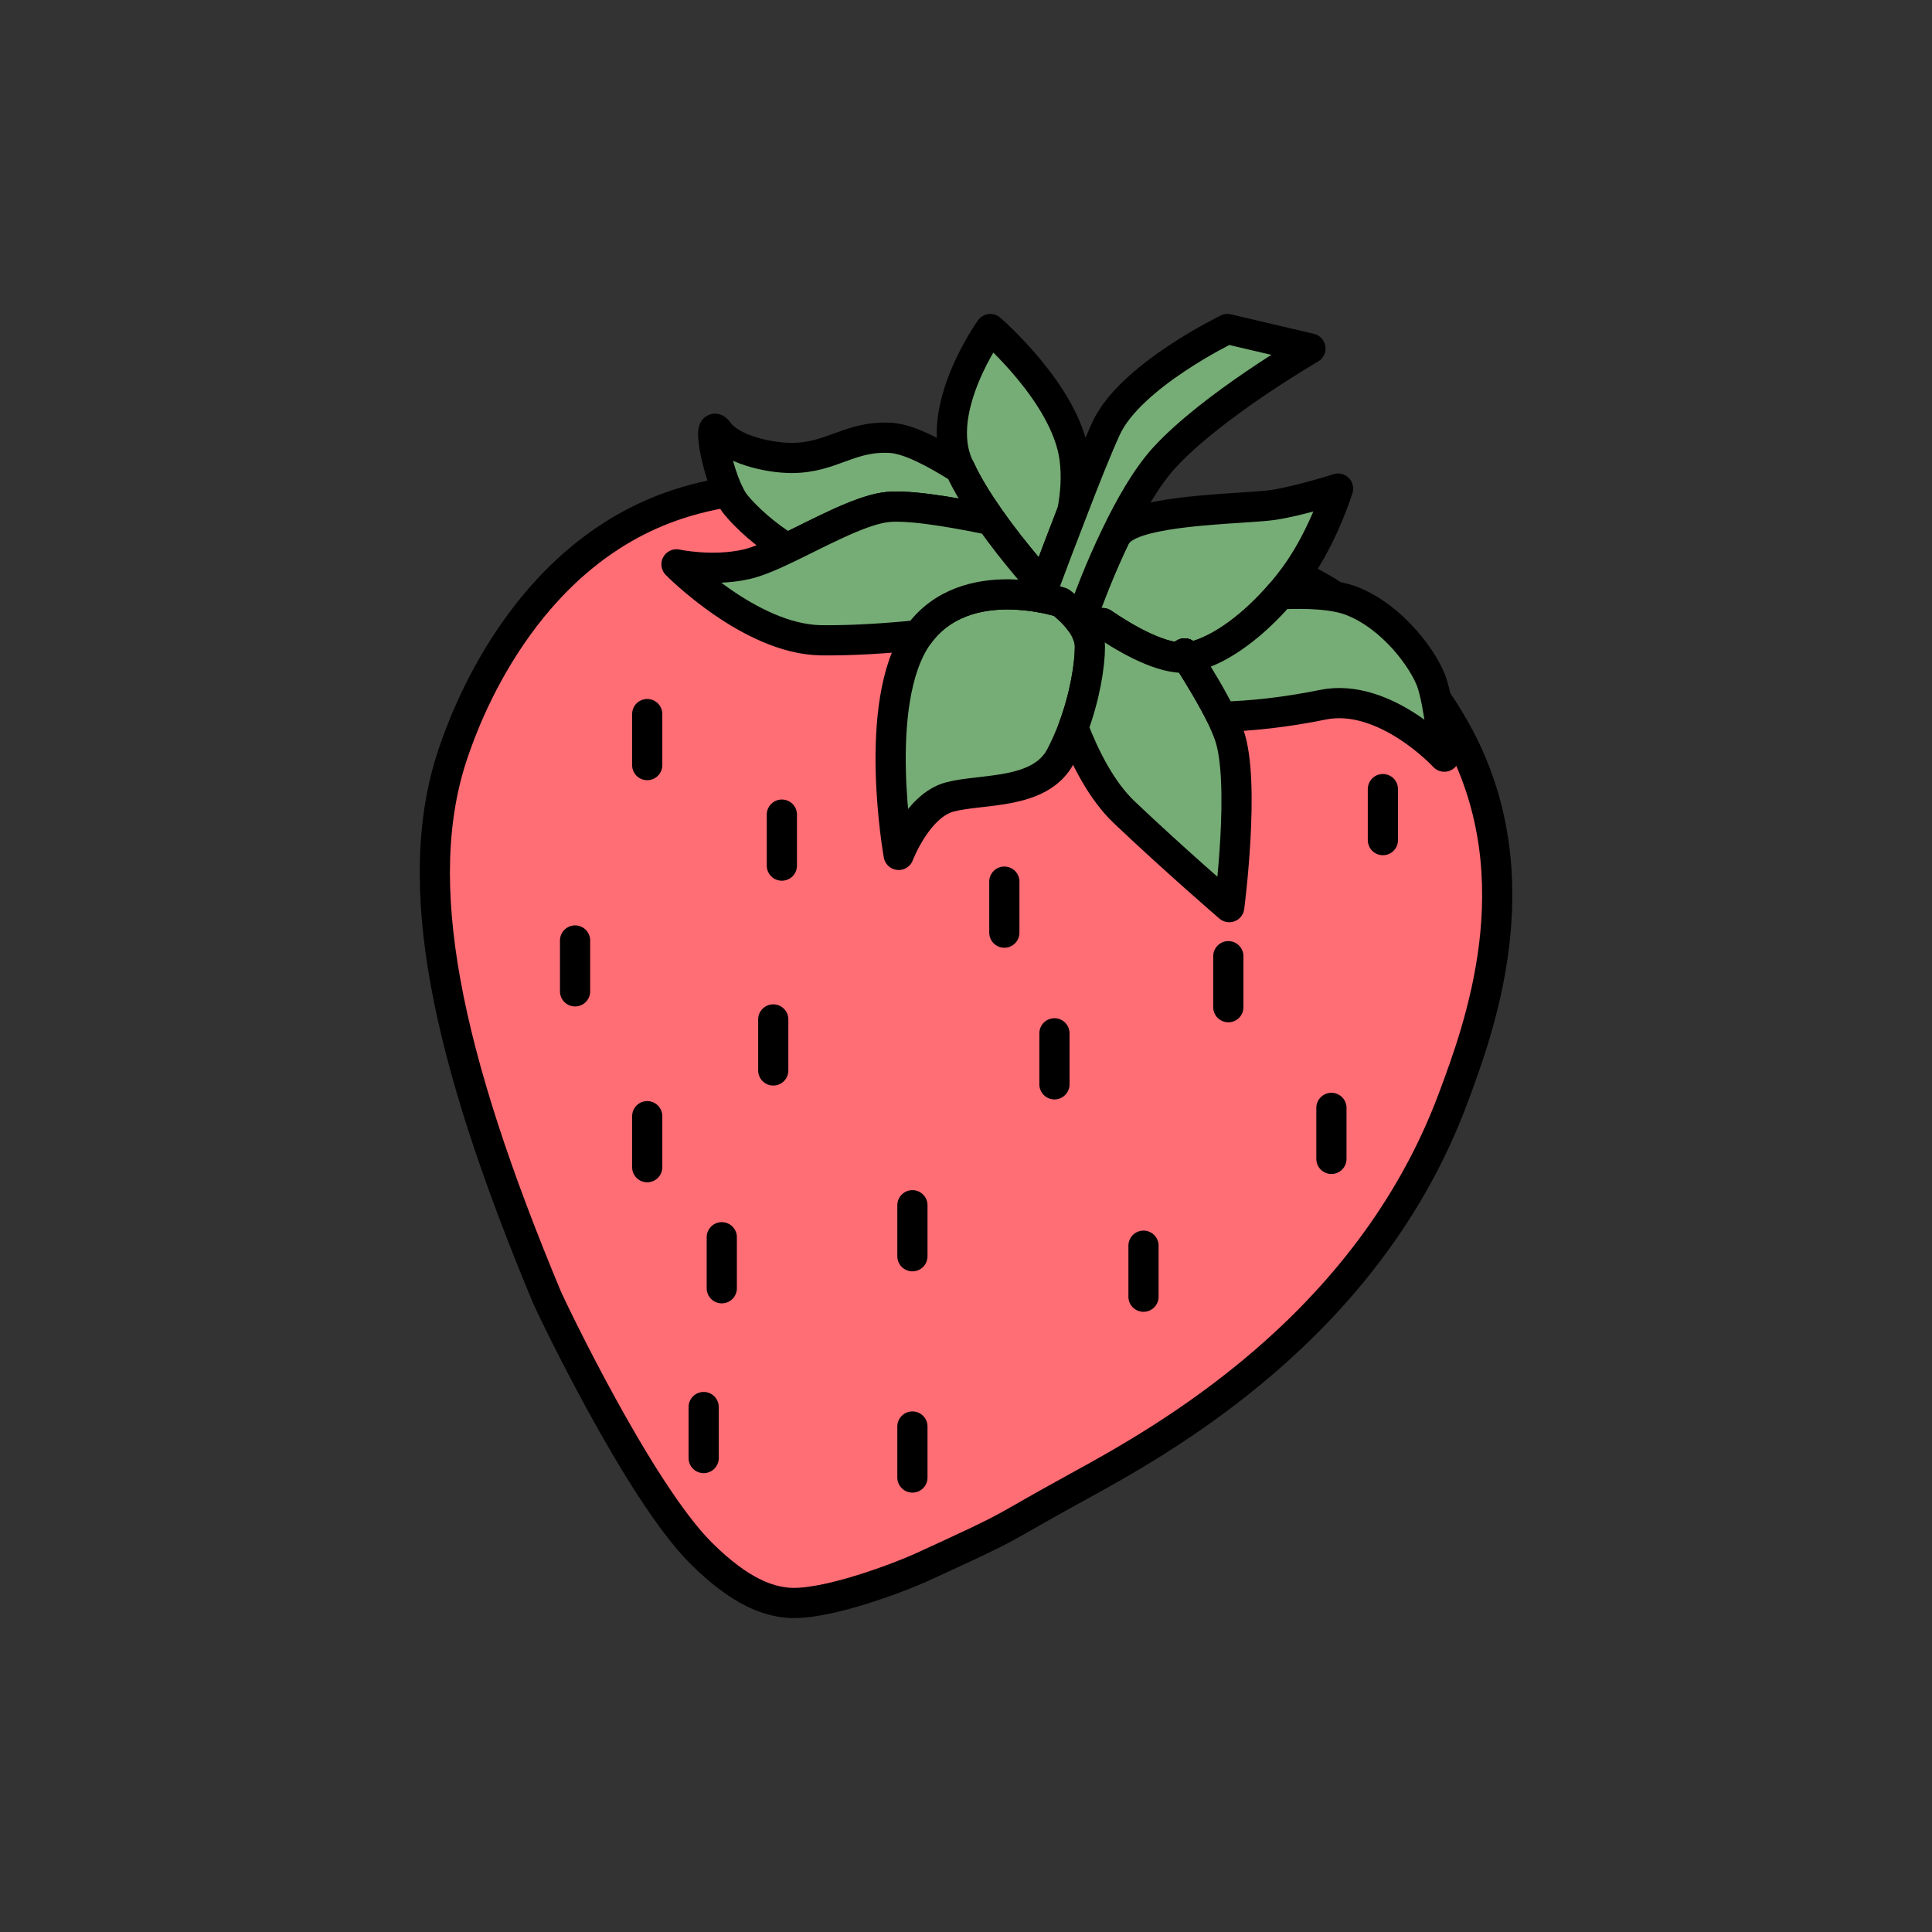 <?xml version="1.0" encoding="UTF-8"?>
<svg id="Calque_1" data-name="Calque 1" xmlns="http://www.w3.org/2000/svg" viewBox="0 0 128 128">
  <rect x="0" y="0" width="128" height="128" fill="#333333" stroke="none"/>
  <defs>
    <style>
      .cls-1 {
        fill: #76ac75;
      }

      .cls-1, .cls-2, .cls-3 {
        stroke: #000;
        stroke-width: 2px;
      }

      .cls-1, .cls-2, .cls-3, .cls-4 {
        stroke-linecap: round;
        stroke-linejoin: round;
      }

      .cls-2 {
        fill: #ff6d75;
      }

      .cls-3, .cls-4 {
        fill: none;
      }

      .cls-4 {
        stroke: #fff;
        stroke-width: 8px;
      }
    </style>
  </defs>
  <g>
    <path class="cls-2" d="m64.15,36.24c-4.72-4.65-13.57-4.7-19.23-2.84-10.35,3.39-14.19,14.45-14.86,16.39-2.99,8.63-.5,20.15,6.17,36.14.21.51,6.07,12.84,10.22,16.97,2.67,2.66,4.5,3.16,5.68,3.28,2.48.25,7.54-1.71,8.88-2.32,6.86-3.14,4.6-2.18,10.35-5.33,5.51-3.02,19.24-10.52,24.92-25.79,1.7-4.56,5.37-14.42.44-23.82-2.49-4.76-8.47-11.83-15.52-11.8-5.59.02-9.59,4.49-13.99,2.19-1.54-.81-1.67-1.69-3.06-3.06Z"/>
    <path class="cls-1" d="m72.21,42.84c0,1.22-.33,3.29-1.1,5.37-.24.63-.51,1.26-.83,1.87-1.35,2.6-5.2,2.15-7.35,2.72-2.15.56-3.39,3.84-3.39,3.84,0,0-1.81-10.06,1.24-14.48.02-.03.04-.06.06-.08,1.58-2.2,4.01-2.72,6.01-2.7.77.01,1.47.09,2.04.19.85.15,1.39.33,1.39.33,0,0,.73.52,1.29,1.28.19.25.35.51.46.8.11.27.18.56.18.86Z"/>
    <path class="cls-1" d="m71.04,33.89h0c-.68,1.75-1.35,3.53-1.87,4.93-.14-.16-.6-.65-1.2-1.36-.66-.79-1.51-1.84-2.32-3h-.01c-.05-.07-.1-.14-.14-.21-.72-1.03-1.41-2.13-1.9-3.2-.04-.07-.07-.13-.1-.2-1.7-3.73,2.11-9.05,2.11-9.05,0,0,5.01,4.3,5.58,8.54.16,1.21.07,2.43-.15,3.55Z"/>
    <path class="cls-1" d="m88.65,32.37s-.92,3.01-2.68,5.53c-.35.49-.73.99-1.15,1.47-1.69,1.96-3.86,3.67-5.81,4.14-.11.03-.23.05-.35.05-.06-.09-.12-.18-.18-.27-.05.1-.09.2-.13.29-1.74-.03-4.06-1.46-5.29-2.3l-1.03.7c-.11-.29-.27-.55-.46-.8.22-.62.56-1.52.98-2.57.39-.97.86-2.06,1.39-3.15.16-.2.34-.37.55-.5,1.92-1.25,8.21-1.25,9.88-1.51,1.68-.25,4.28-1.08,4.28-1.08Z"/>
    <path class="cls-1" d="m78.66,43.56c-.1.02-.2.02-.31.02.04-.09.08-.19.13-.29.06.09.12.18.18.27Z"/>
    <path class="cls-1" d="m81.44,60.1s-3.6-3.1-6.95-6.28c-1.5-1.42-2.61-3.61-3.38-5.61.77-2.08,1.1-4.15,1.1-5.37,0-.3-.07-.59-.18-.86l1.03-.7c1.23.84,3.55,2.27,5.29,2.3.11,0,.21,0,.31-.02.84,1.31,1.68,2.72,2.27,3.92.2.44.38.85.51,1.22,1.09,3.1,0,11.4,0,11.4Z"/>
    <path class="cls-1" d="m78.66,43.56c-.1.02-.2.02-.31.02.04-.09.08-.19.13-.29.06.09.12.18.18.27Z"/>
    <path class="cls-1" d="m78.66,43.56c-.1.02-.2.02-.31.02.04-.09.08-.19.13-.29.06.09.12.18.18.27Z"/>
    <path class="cls-1" d="m95.69,50.13s-3.94-4.27-8.05-3.44c-2.33.48-4.78.76-6.71.79-.59-1.2-1.43-2.61-2.27-3.92.12,0,.24-.02.35-.05,1.95-.47,4.12-2.18,5.81-4.14,1.72-.08,3.57-.02,4.75.45,2.76,1.09,4.78,3.94,5.28,5.37.5,1.42.84,4.94.84,4.94Z"/>
    <path class="cls-1" d="m65.5,34.25c-.1.03-.2.07-.31.11h-.01c-2.41-.49-5.26-.96-6.61-.74-1.75.28-4.28,1.67-6.42,2.7-1.42-.85-2.72-2.05-3.39-2.87-1.17-1.42-2.01-6.03-1.17-4.86.84,1.18,3.3,1.75,4.86,1.75,2.68,0,3.85-1.49,6.56-1.33,1.22.07,3,1.03,4.59,2.04.49,1.07,1.18,2.17,1.9,3.2Z"/>
    <path class="cls-1" d="m69.17,38.82c-.09.27-.19.52-.28.75-.57-.1-1.27-.18-2.04-.19-2-.02-4.43.5-6.01,2.7-2.05.21-4.43.37-6.46.34-4.7-.08-9.56-5.03-9.56-5.03,0,0,2.35.51,4.61,0,.73-.16,1.68-.57,2.72-1.07,2.14-1.03,4.67-2.42,6.42-2.7,1.35-.22,4.2.25,6.61.74h.01c.16.04.3.07.45.1h.01c.81,1.16,1.66,2.21,2.32,3,.6.71,1.06,1.2,1.2,1.36Z"/>
    <path class="cls-1" d="m86.82,23.09s-6.53,3.78-9.7,7.25c-1.16,1.28-2.26,3.2-3.18,5.12-.53,1.09-1,2.18-1.39,3.15-.42,1.05-.76,1.95-.98,2.57-.56-.76-1.29-1.28-1.29-1.28,0,0-.54-.18-1.39-.33.09-.23.19-.48.28-.75.52-1.4,1.19-3.18,1.87-4.92h0c.82-2.15,1.65-4.22,2.23-5.49,1.58-3.49,8.05-6.61,8.05-6.61l5.5,1.29Z"/>
    <line class="cls-3" x1="42.88" y1="47.31" x2="42.88" y2="50.69"/>
    <line class="cls-3" x1="51.8" y1="53.97" x2="51.8" y2="57.35"/>
    <line class="cls-3" x1="38.1" y1="62.31" x2="38.1" y2="65.68"/>
    <line class="cls-3" x1="51.23" y1="67.54" x2="51.23" y2="70.92"/>
    <line class="cls-3" x1="66.54" y1="58.41" x2="66.54" y2="61.79"/>
    <line class="cls-3" x1="69.86" y1="68.46" x2="69.86" y2="71.84"/>
    <line class="cls-3" x1="81.38" y1="63.35" x2="81.38" y2="66.73"/>
    <line class="cls-3" x1="91.62" y1="52.28" x2="91.62" y2="55.66"/>
    <line class="cls-3" x1="88.21" y1="73.4" x2="88.21" y2="76.78"/>
    <line class="cls-3" x1="75.76" y1="82.53" x2="75.76" y2="85.91"/>
    <line class="cls-3" x1="60.45" y1="79.85" x2="60.45" y2="83.23"/>
    <line class="cls-3" x1="42.88" y1="73.95" x2="42.88" y2="77.33"/>
    <line class="cls-3" x1="47.82" y1="81.97" x2="47.82" y2="85.35"/>
    <line class="cls-3" x1="46.62" y1="93.22" x2="46.62" y2="96.6"/>
    <line class="cls-3" x1="60.45" y1="94.51" x2="60.45" y2="97.89"/>
  </g>
  <rect class="cls-4" x="-406.6" y="-1403.97" width="3385.57" height="2571.67"/>
</svg>